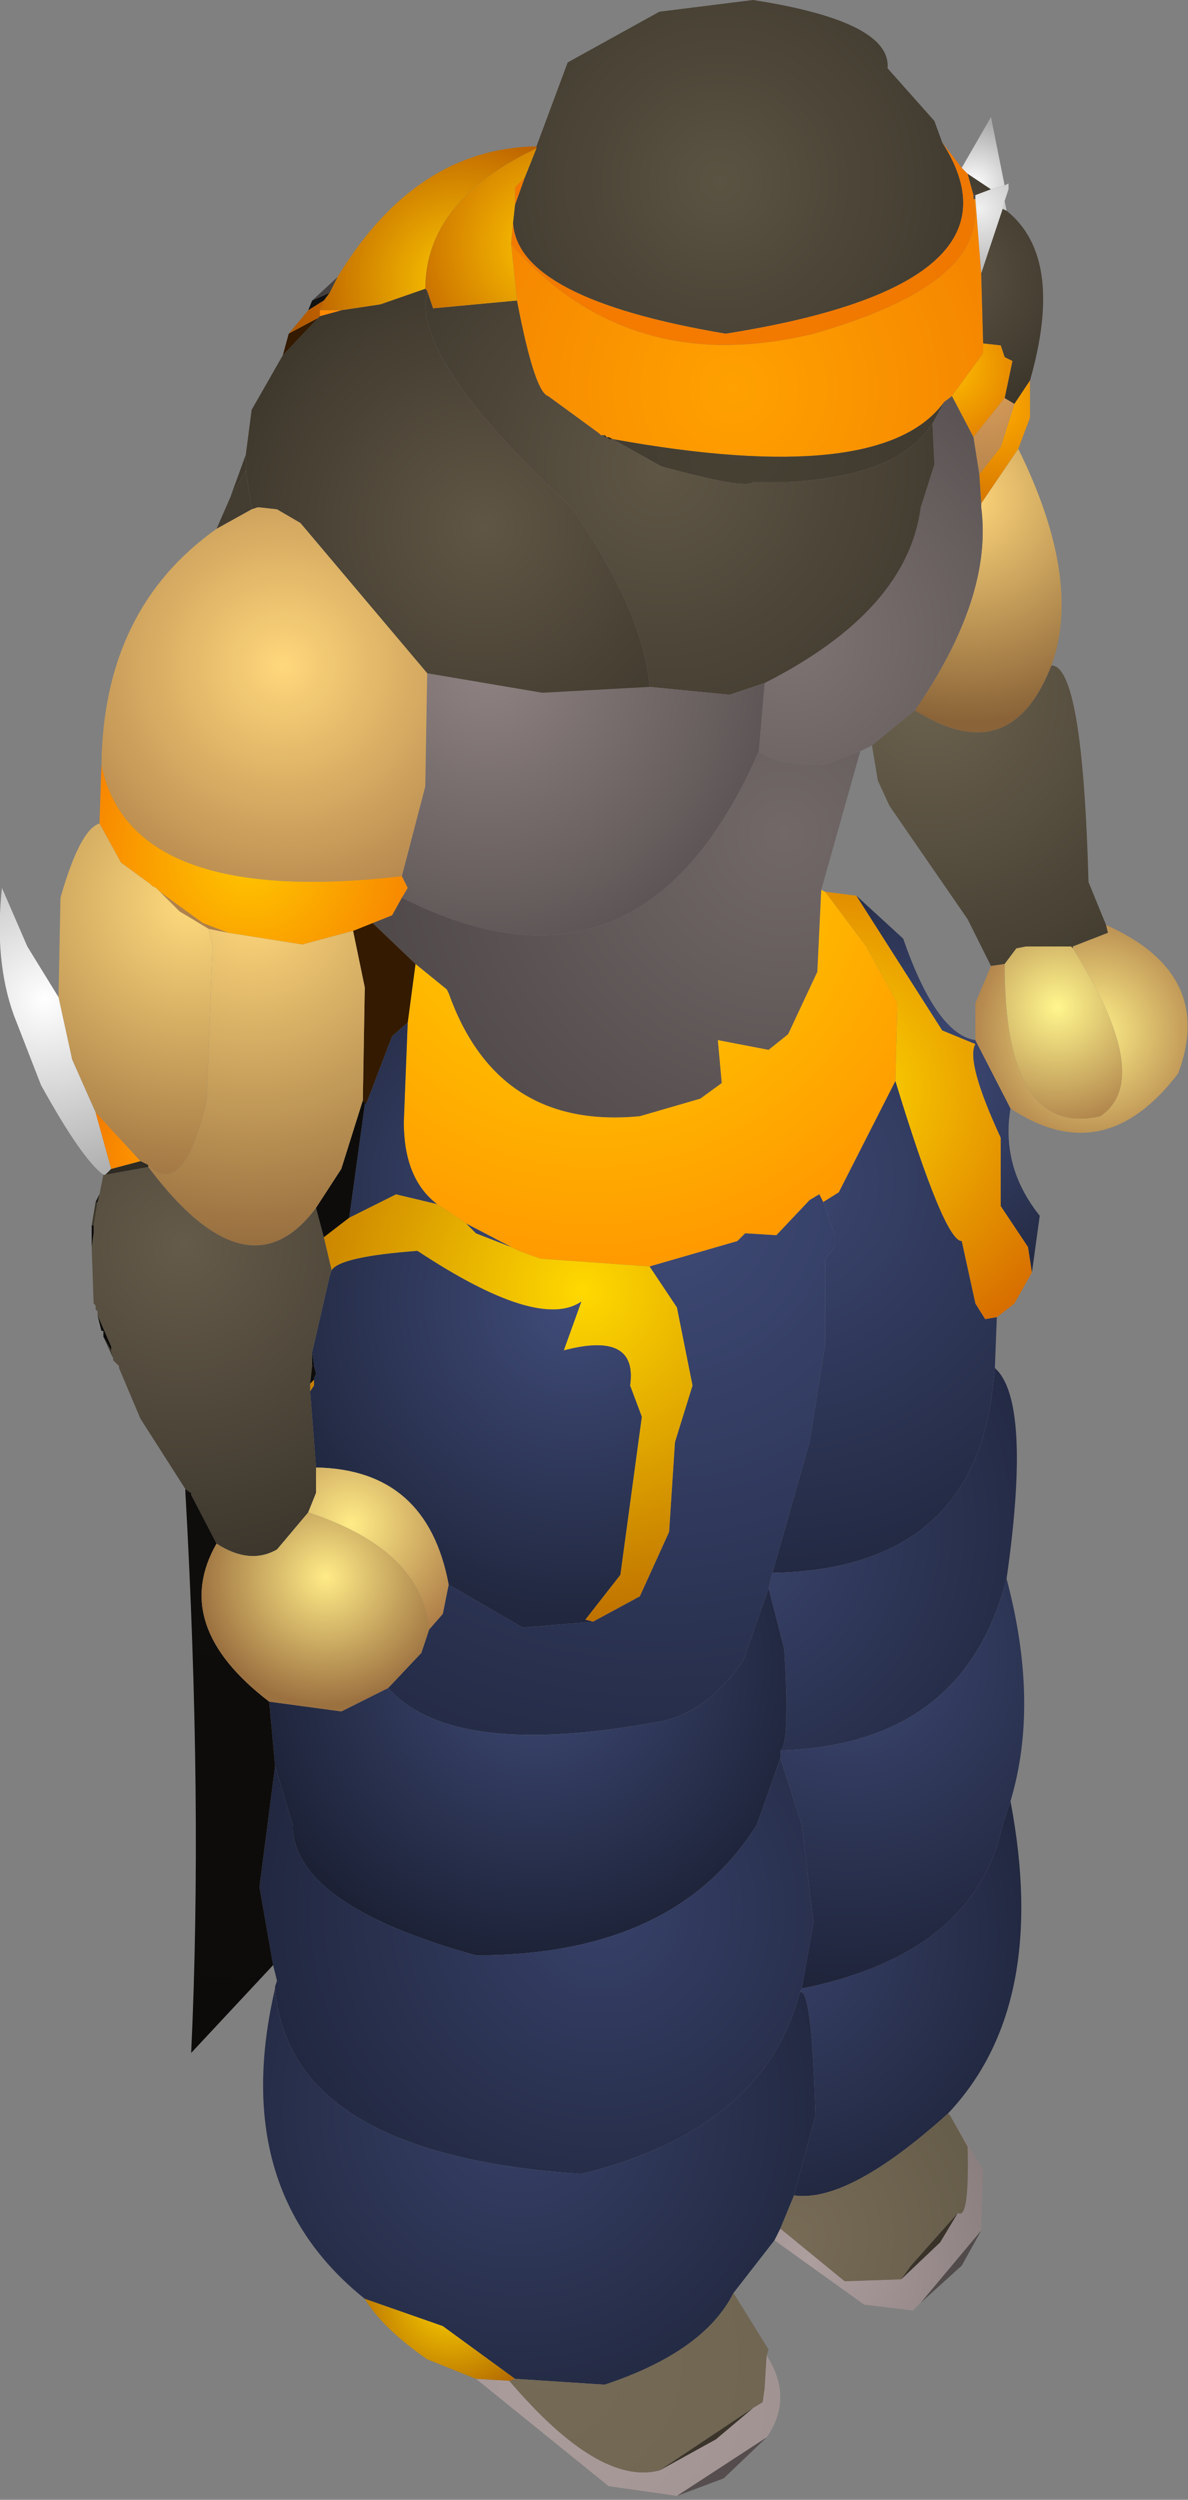 <?xml version="1.0" encoding="UTF-8" standalone="no"?>
<svg xmlns:ffdec="https://www.free-decompiler.com/flash" xmlns:xlink="http://www.w3.org/1999/xlink" ffdec:objectType="shape" height="64.05px" width="30.45px" xmlns="http://www.w3.org/2000/svg">
  <rect width="100%" height="100%" fill="#808080" stroke="none"/>
  <g transform="matrix(1.0, 0.0, 0.0, 1.0, 16.8, 57.15)">
    <path d="M-3.05 -53.4 L-2.25 -55.55 0.1 -56.85 2.5 -57.15 Q6.05 -56.6 5.95 -55.4 L7.15 -54.05 7.35 -53.5 Q9.7 -49.85 1.8 -48.6 -3.55 -49.5 -3.65 -51.45 L-3.6 -51.9 -3.35 -52.6 -3.05 -53.35 -3.05 -53.4" fill="url(#gradient0)" fill-rule="evenodd" stroke="none"/>
    <path d="M8.15 -52.05 L8.2 -52.05 8.35 -50.15 8.4 -48.35 8.4 -48.1 7.6 -47.0 7.4 -46.85 Q5.8 -44.65 -1.1 -45.9 L-1.2 -45.95 -1.25 -45.95 -1.3 -46.0 -1.35 -46.0 -1.4 -46.0 -1.45 -46.05 -2.75 -47.0 Q-3.1 -47.1 -3.55 -49.45 L-3.7 -50.9 Q-0.7 -47.45 4.05 -48.6 8.6 -49.9 8.15 -52.05" fill="url(#gradient1)" fill-rule="evenodd" stroke="none"/>
    <path d="M8.2 -52.15 L8.2 -52.05 8.15 -52.05 8.15 -52.15 8.2 -52.15" fill="url(#gradient2)" fill-rule="evenodd" stroke="none"/>
    <path d="M9.0 -51.75 Q10.5 -50.55 9.6 -47.4 L9.2 -46.8 8.95 -46.95 9.15 -47.9 8.95 -48.0 8.85 -48.3 8.4 -48.35 8.35 -50.15 8.9 -51.8 9.0 -51.75 M8.2 -52.15 L8.15 -52.15 8.0 -52.7 8.6 -52.3 8.2 -52.15" fill="url(#gradient3)" fill-rule="evenodd" stroke="none"/>
    <path d="M-3.35 -52.6 L-3.6 -51.9 -3.6 -52.35 -3.35 -52.6 M-3.65 -51.45 Q-3.55 -49.5 1.8 -48.6 9.7 -49.85 7.35 -53.5 L7.85 -52.85 8.0 -52.7 8.15 -52.15 8.15 -52.05 Q8.6 -49.9 4.05 -48.6 -0.7 -47.45 -3.7 -50.9 L-3.65 -51.45" fill="url(#gradient4)" fill-rule="evenodd" stroke="none"/>
    <path d="M8.95 -52.4 L9.05 -52.45 9.05 -52.3 8.95 -52.0 8.9 -51.8 8.35 -50.15 8.2 -52.05 8.2 -52.15 8.6 -52.3 8.95 -52.4" fill="url(#gradient5)" fill-rule="evenodd" stroke="none"/>
    <path d="M7.85 -52.85 L8.6 -54.15 8.95 -52.4 8.6 -52.3 8.0 -52.7 7.85 -52.85 M8.95 -52.0 L9.0 -51.75 8.9 -51.8 8.95 -52.0" fill="url(#gradient6)" fill-rule="evenodd" stroke="none"/>
    <path d="M9.6 -47.4 L9.6 -46.45 9.3 -45.65 8.35 -44.25 8.3 -45.0 8.85 -45.7 9.2 -46.8 9.6 -47.4" fill="url(#gradient7)" fill-rule="evenodd" stroke="none"/>
    <path d="M9.3 -45.65 Q10.95 -42.3 10.15 -40.1 9.1 -37.4 6.65 -38.95 8.65 -41.85 8.35 -44.15 L8.35 -44.25 9.3 -45.65" fill="url(#gradient8)" fill-rule="evenodd" stroke="none"/>
    <path d="M7.6 -47.0 L8.4 -48.1 8.4 -48.35 8.85 -48.3 8.95 -48.0 9.15 -47.9 8.95 -46.95 8.15 -45.95 7.6 -47.0" fill="url(#gradient9)" fill-rule="evenodd" stroke="none"/>
    <path d="M8.15 -45.95 L8.95 -46.95 9.2 -46.8 8.85 -45.7 8.3 -45.0 8.15 -45.95" fill="url(#gradient10)" fill-rule="evenodd" stroke="none"/>
    <path d="M7.6 -47.0 L8.15 -45.95 8.3 -45.0 8.35 -44.25 8.35 -44.15 Q8.65 -41.85 6.65 -38.95 L5.55 -38.05 5.25 -37.9 4.3 -37.55 Q3.05 -37.55 2.65 -37.9 L2.8 -39.65 Q6.45 -41.5 6.8 -44.15 L7.15 -45.25 7.1 -46.3 7.4 -46.85 7.6 -47.0" fill="url(#gradient11)" fill-rule="evenodd" stroke="none"/>
    <path d="M7.4 -46.85 L7.1 -46.3 Q6.25 -44.95 3.4 -44.8 L2.5 -44.8 Q2.35 -44.6 0.15 -45.2 L-1.1 -45.9 Q5.8 -44.65 7.4 -46.85 M-1.35 -46.0 L-1.3 -46.0 -1.3 -45.95 -1.35 -46.0 M-1.25 -45.95 L-1.2 -45.95 -1.2 -45.9 -1.25 -45.95" fill="url(#gradient12)" fill-rule="evenodd" stroke="none"/>
    <path d="M7.1 -46.3 L7.15 -45.25 6.8 -44.15 Q6.45 -41.5 2.8 -39.65 L1.9 -39.35 -0.15 -39.55 Q-0.3 -41.45 -2.15 -44.15 -6.3 -48.0 -5.85 -49.7 L-5.7 -49.25 -3.55 -49.45 Q-3.1 -47.1 -2.75 -47.0 L-1.45 -46.05 -1.4 -46.0 -1.35 -46.0 -1.3 -45.95 -1.25 -45.95 -1.2 -45.9 -1.1 -45.9 0.15 -45.2 Q2.35 -44.6 2.5 -44.8 L3.4 -44.8 Q6.25 -44.95 7.1 -46.3" fill="url(#gradient13)" fill-rule="evenodd" stroke="none"/>
    <path d="M2.8 -39.65 L2.65 -37.9 Q-0.35 -31.05 -6.5 -34.15 L-6.35 -34.4 -6.5 -34.7 -5.9 -37.0 -5.85 -39.9 -2.9 -39.4 -0.15 -39.55 1.9 -39.35 2.8 -39.65" fill="url(#gradient14)" fill-rule="evenodd" stroke="none"/>
    <path d="M10.15 -40.1 Q10.95 -40.1 11.1 -34.55 L11.55 -33.45 11.6 -33.25 10.7 -32.9 10.7 -32.85 10.65 -32.9 9.5 -32.9 9.25 -32.85 8.95 -32.45 8.6 -32.4 8.0 -33.6 6.0 -36.5 5.7 -37.15 5.55 -38.05 6.65 -38.95 Q9.1 -37.4 10.15 -40.1" fill="url(#gradient15)" fill-rule="evenodd" stroke="none"/>
    <path d="M2.65 -37.9 Q3.05 -37.55 4.3 -37.55 L5.25 -37.9 4.25 -34.35 4.15 -32.25 3.4 -30.65 2.9 -30.25 1.6 -30.5 1.7 -29.4 1.15 -29.0 -0.4 -28.55 Q-4.05 -28.2 -5.3 -31.7 L-5.35 -31.8 -6.15 -32.45 -7.25 -33.5 -6.75 -33.7 -6.5 -34.15 Q-0.35 -31.05 2.65 -37.9" fill="url(#gradient16)" fill-rule="evenodd" stroke="none"/>
    <path d="M9.65 -24.55 L9.2 -23.75 8.75 -23.4 8.45 -23.35 8.2 -23.75 7.85 -25.35 Q7.4 -25.35 6.15 -29.45 L6.2 -31.45 5.4 -32.9 4.35 -34.3 5.15 -34.2 7.35 -30.75 8.2 -30.4 Q7.95 -29.95 8.85 -28.0 L8.85 -26.25 9.55 -25.2 9.65 -24.55" fill="url(#gradient17)" fill-rule="evenodd" stroke="none"/>
    <path d="M9.1 -28.75 Q8.85 -27.25 9.85 -26.0 L9.65 -24.55 9.55 -25.2 8.85 -26.25 8.85 -28.0 Q7.95 -29.95 8.2 -30.4 L7.35 -30.75 5.15 -34.2 6.35 -33.1 Q7.2 -30.65 8.2 -30.5 L9.1 -28.75" fill="url(#gradient18)" fill-rule="evenodd" stroke="none"/>
    <path d="M4.35 -34.3 L5.4 -32.9 6.2 -31.45 6.15 -29.45 4.7 -26.6 4.3 -26.35 4.2 -26.55 3.95 -26.4 3.1 -25.5 2.3 -25.55 2.1 -25.35 -0.15 -24.7 -2.95 -24.9 -3.5 -25.1 -3.7 -25.2 -4.85 -25.8 -5.6 -26.3 Q-6.45 -26.95 -6.45 -28.4 L-6.35 -30.95 -6.15 -32.45 -5.35 -31.8 -5.3 -31.7 Q-4.05 -28.2 -0.4 -28.55 L1.15 -29.0 1.7 -29.4 1.6 -30.5 2.9 -30.25 3.4 -30.65 4.15 -32.25 4.25 -34.35 4.35 -34.3" fill="url(#gradient19)" fill-rule="evenodd" stroke="none"/>
    <path d="M11.55 -33.45 Q14.35 -32.2 13.4 -29.65 11.5 -27.15 9.1 -28.75 L8.2 -30.5 8.2 -31.45 8.6 -32.4 8.95 -32.45 Q8.95 -28.0 11.4 -28.55 12.8 -29.5 10.7 -32.85 L10.7 -32.9 11.6 -33.25 11.55 -33.45" fill="url(#gradient20)" fill-rule="evenodd" stroke="none"/>
    <path d="M-0.15 -24.7 L2.1 -25.35 2.3 -25.55 3.1 -25.5 3.95 -26.4 4.2 -26.55 4.3 -26.35 4.6 -25.5 4.6 -25.2 4.35 -24.9 4.35 -22.7 3.95 -20.2 3.0 -16.85 2.9 -16.45 2.25 -14.6 Q1.35 -13.3 0.15 -13.05 -5.2 -12.05 -6.85 -13.9 L-6.0 -14.8 -5.8 -15.4 -5.45 -15.8 -5.3 -16.55 -3.4 -15.45 -1.6 -15.6 -0.4 -16.25 0.35 -17.9 0.5 -20.2 0.95 -21.65 0.55 -23.65 -0.15 -24.7" fill="url(#gradient21)" fill-rule="evenodd" stroke="none"/>
    <path d="M8.75 -23.4 L8.7 -22.1 8.65 -21.65 Q8.15 -16.95 3.0 -16.85 L3.95 -20.2 4.35 -22.7 4.35 -24.9 4.6 -25.2 4.6 -25.5 4.3 -26.35 4.7 -26.6 6.15 -29.45 Q7.4 -25.35 7.85 -25.35 L8.2 -23.75 8.45 -23.35 8.75 -23.4" fill="url(#gradient22)" fill-rule="evenodd" stroke="none"/>
    <path d="M8.95 -32.45 L9.25 -32.85 9.5 -32.9 10.65 -32.9 10.7 -32.85 Q12.8 -29.5 11.4 -28.55 8.95 -28.0 8.95 -32.45" fill="url(#gradient23)" fill-rule="evenodd" stroke="none"/>
    <path d="M8.7 -22.1 Q9.65 -21.25 9.0 -16.7 7.9 -12.45 3.2 -12.3 3.45 -12.45 3.3 -14.9 L2.9 -16.45 3.0 -16.85 Q8.15 -16.95 8.65 -21.65 L8.7 -22.1" fill="url(#gradient24)" fill-rule="evenodd" stroke="none"/>
    <path d="M-5.6 -26.3 L-4.85 -25.8 -4.6 -25.55 -3.7 -25.2 -3.5 -25.1 -2.95 -24.9 -0.15 -24.7 0.55 -23.65 0.95 -21.65 0.5 -20.2 0.35 -17.9 -0.4 -16.25 -1.6 -15.6 -1.8 -15.65 -0.9 -16.8 -0.35 -20.85 -0.65 -21.65 Q-0.45 -23.05 -2.35 -22.55 L-1.9 -23.8 Q-3.0 -23.05 -6.1 -25.1 -8.1 -24.95 -8.3 -24.6 L-8.5 -25.45 -7.85 -25.95 -6.65 -26.55 -5.6 -26.3 M-8.75 -21.8 L-8.75 -21.65 -8.85 -21.5 -8.85 -21.7 -8.75 -21.8" fill="url(#gradient25)" fill-rule="evenodd" stroke="none"/>
    <path d="M-8.3 -24.6 Q-8.1 -24.95 -6.1 -25.1 -3.0 -23.05 -1.9 -23.8 L-2.35 -22.55 Q-0.45 -23.05 -0.65 -21.65 L-0.35 -20.85 -0.9 -16.8 -1.8 -15.65 -1.6 -15.6 -3.4 -15.45 -5.3 -16.55 Q-5.85 -19.5 -8.7 -19.55 L-8.85 -21.5 -8.75 -21.65 -8.75 -21.8 -8.75 -21.85 -8.7 -21.95 -8.75 -22.15 -8.8 -22.5 -8.35 -24.45 -8.3 -24.6" fill="url(#gradient26)" fill-rule="evenodd" stroke="none"/>
    <path d="M-6.85 -13.9 Q-5.2 -12.05 0.15 -13.05 1.35 -13.3 2.25 -14.6 L2.9 -16.45 3.3 -14.9 Q3.45 -12.45 3.2 -12.3 L3.2 -12.1 2.6 -10.4 Q0.5 -7.05 -4.6 -7.05 -9.3 -8.35 -9.3 -10.4 L-9.75 -11.9 -9.9 -13.55 -8.05 -13.3 -6.85 -13.9" fill="url(#gradient27)" fill-rule="evenodd" stroke="none"/>
    <path d="M9.1 -11.0 Q10.1 -5.75 7.5 -3.0 4.95 -0.7 3.55 -0.9 L4.1 -2.95 Q4.0 -6.3 3.7 -6.1 L3.75 -6.2 Q8.2 -7.1 8.9 -10.4 L9.1 -11.0" fill="url(#gradient28)" fill-rule="evenodd" stroke="none"/>
    <path d="M9.0 -16.7 Q9.85 -13.5 9.1 -11.0 L8.9 -10.4 Q8.2 -7.1 3.75 -6.2 L4.05 -7.9 3.75 -10.4 3.2 -12.1 3.2 -12.3 Q7.9 -12.45 9.0 -16.7" fill="url(#gradient29)" fill-rule="evenodd" stroke="none"/>
    <path d="M-9.75 -6.2 L-9.75 -6.25 -9.7 -6.4 -9.8 -6.8 -10.15 -8.8 -9.75 -11.9 -9.3 -10.4 Q-9.3 -8.35 -4.6 -7.05 0.5 -7.05 2.6 -10.4 L3.2 -12.1 3.75 -10.4 4.05 -7.9 3.75 -6.2 3.7 -6.1 Q2.8 -2.6 -1.9 -1.45 -9.4 -1.95 -9.75 -6.2" fill="url(#gradient30)" fill-rule="evenodd" stroke="none"/>
    <path d="M7.55 -2.95 L8.4 -1.55 8.35 0.0 6.8 1.85 6.6 2.05 5.35 1.9 3.05 0.25 3.2 -0.05 4.85 1.3 6.3 1.25 7.3 0.3 7.75 -0.45 Q8.05 -0.25 8.0 -2.15 L7.55 -2.95" fill="url(#gradient31)" fill-rule="evenodd" stroke="none"/>
    <path d="M7.5 -3.0 L7.55 -2.95 8.0 -2.15 Q8.05 -0.25 7.75 -0.45 L6.55 0.9 6.3 1.25 4.85 1.3 3.2 -0.05 3.55 -0.9 Q4.95 -0.7 7.5 -3.0" fill="url(#gradient32)" fill-rule="evenodd" stroke="none"/>
    <path d="M3.05 0.25 L2.0 1.6 Q1.25 3.1 -1.3 3.95 L-3.6 3.8 -5.45 2.45 -7.45 1.75 Q-10.95 -1.05 -9.75 -6.2 -9.4 -1.95 -1.9 -1.45 2.8 -2.6 3.7 -6.1 4.0 -6.3 4.1 -2.95 L3.55 -0.9 3.2 -0.05 3.05 0.25" fill="url(#gradient33)" fill-rule="evenodd" stroke="none"/>
    <path d="M8.35 0.0 L7.85 0.9 6.8 1.85 8.35 0.0" fill="url(#gradient34)" fill-rule="evenodd" stroke="none"/>
    <path d="M7.75 -0.45 L7.3 0.3 6.3 1.25 6.55 0.9 7.75 -0.45" fill="url(#gradient35)" fill-rule="evenodd" stroke="none"/>
    <path d="M2.0 1.6 L2.9 3.05 2.85 3.2 2.8 4.05 2.75 4.4 2.5 4.55 0.1 6.15 Q-1.45 6.55 -3.75 3.85 L-3.6 3.8 -1.3 3.95 Q1.25 3.1 2.0 1.6" fill="url(#gradient36)" fill-rule="evenodd" stroke="none"/>
    <path d="M2.85 3.2 Q3.55 4.3 2.85 5.3 L0.55 6.8 -1.2 6.55 -4.6 3.8 -3.75 3.85 Q-1.45 6.55 0.1 6.15 L1.55 5.35 2.5 4.55 2.75 4.4 2.8 4.05 2.85 3.2" fill="url(#gradient37)" fill-rule="evenodd" stroke="none"/>
    <path d="M2.85 5.3 L1.75 6.35 0.55 6.8 2.85 5.3" fill="url(#gradient38)" fill-rule="evenodd" stroke="none"/>
    <path d="M2.5 4.55 L1.55 5.35 0.1 6.15 2.5 4.55" fill="url(#gradient39)" fill-rule="evenodd" stroke="none"/>
    <path d="M-3.05 -53.35 L-3.35 -52.6 -3.6 -52.35 -3.6 -51.9 -3.65 -51.45 -3.7 -50.9 -3.55 -49.45 -5.7 -49.25 -5.85 -49.7 -5.9 -49.75 Q-5.9 -52.0 -3.05 -53.35" fill="url(#gradient40)" fill-rule="evenodd" stroke="none"/>
    <path d="M-3.05 -53.4 L-3.05 -53.35 Q-5.9 -52.0 -5.9 -49.75 L-7.05 -49.35 -8.05 -49.2 -8.6 -49.2 -8.5 -49.45 -8.35 -49.65 -8.15 -50.05 Q-6.15 -53.35 -3.05 -53.4" fill="url(#gradient41)" fill-rule="evenodd" stroke="none"/>
    <path d="M-10.5 -45.5 L-10.35 -46.65 -9.55 -48.05 -8.65 -49.0 -8.6 -49.05 -8.05 -49.2 -7.05 -49.35 -5.9 -49.75 -5.85 -49.7 Q-6.3 -48.0 -2.15 -44.15 -0.3 -41.45 -0.15 -39.55 L-2.9 -39.4 -5.85 -39.9 -9.1 -43.75 -9.7 -44.1 -10.15 -44.15 -10.2 -44.15 -10.35 -44.1 -10.35 -44.15 -10.5 -45.1 -10.5 -45.5" fill="url(#gradient42)" fill-rule="evenodd" stroke="none"/>
    <path d="M-1.3 -46.0 L-1.25 -45.95 -1.3 -45.95 -1.3 -46.0 M-1.2 -45.95 L-1.1 -45.9 -1.2 -45.9 -1.2 -45.95" fill="url(#gradient43)" fill-rule="evenodd" stroke="none"/>
    <path d="M-8.9 -49.2 L-8.8 -49.45 -8.35 -49.65 -8.5 -49.45 -8.9 -49.2" fill="url(#gradient44)" fill-rule="evenodd" stroke="none"/>
    <path d="M-8.8 -49.45 L-8.15 -50.05 -8.35 -49.65 -8.8 -49.45" fill="url(#gradient45)" fill-rule="evenodd" stroke="none"/>
    <path d="M-9.4 -48.6 L-8.9 -49.2 -8.5 -49.45 -8.6 -49.2 -8.6 -49.05 -8.65 -49.0 -9.4 -48.6" fill="url(#gradient46)" fill-rule="evenodd" stroke="none"/>
    <path d="M-8.05 -49.2 L-8.6 -49.05 -8.6 -49.2 -8.05 -49.2" fill="url(#gradient47)" fill-rule="evenodd" stroke="none"/>
    <path d="M-9.55 -48.05 L-9.4 -48.6 -8.65 -49.0 -9.55 -48.05 M-6.15 -32.45 L-6.35 -30.95 -6.75 -30.6 -7.4 -28.9 -7.45 -28.9 -7.5 -28.95 -7.45 -31.85 -7.75 -33.3 -7.25 -33.5 -6.15 -32.45" fill="url(#gradient48)" fill-rule="evenodd" stroke="none"/>
    <path d="M-10.9 -44.4 L-10.5 -45.5 -10.5 -45.1 -10.9 -44.4" fill="url(#gradient49)" fill-rule="evenodd" stroke="none"/>
    <path d="M-11.25 -43.6 L-10.9 -44.4 -10.5 -45.1 -10.35 -44.15 -10.35 -44.1 -11.25 -43.6" fill="url(#gradient50)" fill-rule="evenodd" stroke="none"/>
    <path d="M-14.2 -37.55 Q-14.15 -41.55 -11.25 -43.6 L-10.35 -44.1 -10.2 -44.15 -10.15 -44.15 -9.7 -44.1 -9.1 -43.75 -5.85 -39.9 -5.9 -37.0 -6.5 -34.7 Q-13.45 -33.9 -14.2 -37.55 M-12.7 -34.3 L-11.6 -33.5 -10.95 -33.25 -11.45 -33.35 -12.2 -33.8 -12.7 -34.3" fill="url(#gradient51)" fill-rule="evenodd" stroke="none"/>
    <path d="M-14.25 -36.05 L-14.2 -37.55 Q-13.45 -33.9 -6.5 -34.7 L-6.35 -34.4 -6.5 -34.15 -6.75 -33.7 -7.25 -33.5 -7.75 -33.3 -9.05 -32.95 -10.95 -33.25 -11.6 -33.5 -12.7 -34.3 -12.8 -34.4 -12.9 -34.45 -12.95 -34.5 -13.7 -35.05 -14.25 -36.05" fill="url(#gradient52)" fill-rule="evenodd" stroke="none"/>
    <path d="M-15.3 -31.6 L-15.25 -34.15 Q-14.75 -35.9 -14.25 -36.05 L-13.7 -35.05 -12.95 -34.5 -12.9 -34.45 -12.8 -34.4 -12.7 -34.3 -12.2 -33.8 -11.45 -33.35 -11.35 -32.9 -11.5 -28.95 Q-12.1 -26.4 -13.0 -27.3 L-13.2 -27.4 -14.35 -28.65 -14.95 -30.0 -15.3 -31.6" fill="url(#gradient53)" fill-rule="evenodd" stroke="none"/>
    <path d="M-10.95 -33.25 L-9.05 -32.95 -7.75 -33.3 -7.45 -31.85 -7.5 -28.95 -8.05 -27.2 -8.7 -26.2 Q-10.45 -23.85 -13.0 -27.25 L-13.0 -27.3 Q-12.1 -26.4 -11.5 -28.95 L-11.35 -32.9 -11.45 -33.35 -10.95 -33.25" fill="url(#gradient54)" fill-rule="evenodd" stroke="none"/>
    <path d="M-14.15 -27.05 Q-14.7 -27.45 -15.75 -29.35 L-16.45 -31.15 Q-16.95 -32.55 -16.75 -34.4 L-16.1 -32.9 -15.3 -31.6 -14.95 -30.0 -14.35 -28.65 -13.95 -27.2 -14.1 -27.05 -14.15 -27.05" fill="url(#gradient55)" fill-rule="evenodd" stroke="none"/>
    <path d="M-12.05 -19.0 L-13.2 -20.8 -13.75 -22.1 -13.75 -22.15 -13.85 -22.25 -13.9 -22.3 -13.9 -22.35 -13.95 -22.55 -13.95 -22.65 -14.3 -23.45 -14.3 -23.55 -14.35 -23.6 -14.35 -23.7 -14.4 -23.75 -14.45 -25.2 -14.4 -25.55 -14.4 -25.75 -14.3 -26.35 -14.25 -26.55 -14.15 -27.05 -14.1 -27.05 -13.0 -27.25 Q-10.45 -23.85 -8.7 -26.2 L-8.5 -25.45 -8.3 -24.6 -8.35 -24.45 -8.8 -22.5 -8.8 -22.15 -8.85 -21.7 -8.85 -21.5 -8.7 -19.55 -8.7 -18.9 -8.9 -18.4 -9.7 -17.45 Q-10.4 -17.05 -11.25 -17.6 L-11.9 -18.85 -11.9 -18.9 -12.05 -19.0" fill="url(#gradient56)" fill-rule="evenodd" stroke="none"/>
    <path d="M-13.2 -27.4 L-13.0 -27.3 -13.0 -27.25 -14.1 -27.05 -13.95 -27.2 -13.2 -27.4" fill="url(#gradient57)" fill-rule="evenodd" stroke="none"/>
    <path d="M-14.45 -25.2 L-14.45 -25.75 -14.4 -25.75 -14.4 -25.55 -14.45 -25.2" fill="url(#gradient58)" fill-rule="evenodd" stroke="none"/>
    <path d="M-14.45 -25.75 L-14.35 -26.35 -14.3 -26.35 -14.4 -25.75 -14.45 -25.75" fill="url(#gradient59)" fill-rule="evenodd" stroke="none"/>
    <path d="M-14.35 -26.35 L-14.25 -26.55 -14.3 -26.35 -14.35 -26.35" fill="url(#gradient60)" fill-rule="evenodd" stroke="none"/>
    <path d="M-14.35 -28.65 L-13.2 -27.4 -13.95 -27.2 -14.35 -28.65" fill="url(#gradient61)" fill-rule="evenodd" stroke="none"/>
    <path d="M-6.35 -30.95 L-6.45 -28.4 Q-6.45 -26.95 -5.6 -26.3 L-6.65 -26.55 -7.85 -25.95 -7.45 -28.85 -7.4 -28.9 -6.75 -30.6 -6.35 -30.95 M-4.85 -25.8 L-3.7 -25.2 -4.6 -25.55 -4.85 -25.8" fill="url(#gradient62)" fill-rule="evenodd" stroke="none"/>
    <path d="M-7.45 -28.85 L-7.45 -28.9 -7.4 -28.9 -7.45 -28.85" fill="url(#gradient63)" fill-rule="evenodd" stroke="none"/>
    <path d="M-9.8 -6.8 L-11.9 -4.55 Q-11.6 -10.95 -12.05 -18.95 L-11.9 -18.9 -11.9 -18.85 -11.25 -17.6 Q-12.45 -15.5 -9.9 -13.55 L-9.75 -11.9 -10.15 -8.8 -9.8 -6.8 M-8.75 -22.15 L-8.7 -21.95 -8.75 -21.85 -8.75 -21.8 -8.85 -21.7 -8.8 -22.15 -8.75 -22.15 M-8.7 -26.2 L-8.05 -27.2 -7.5 -28.95 -7.45 -28.9 -7.45 -28.85 -7.85 -25.95 -8.5 -25.45 -8.7 -26.2" fill="url(#gradient64)" fill-rule="evenodd" stroke="none"/>
    <path d="M-8.8 -22.5 L-8.75 -22.15 -8.8 -22.15 -8.8 -22.5" fill="url(#gradient65)" fill-rule="evenodd" stroke="none"/>
    <path d="M-8.9 -18.4 Q-6.0 -17.45 -5.8 -15.4 L-6.0 -14.8 -6.85 -13.9 -8.05 -13.3 -9.9 -13.55 Q-12.45 -15.5 -11.25 -17.6 -10.4 -17.05 -9.7 -17.45 L-8.9 -18.4" fill="url(#gradient66)" fill-rule="evenodd" stroke="none"/>
    <path d="M-8.7 -19.55 Q-5.85 -19.5 -5.3 -16.55 L-5.45 -15.8 -5.8 -15.4 Q-6.0 -17.45 -8.9 -18.4 L-8.7 -18.9 -8.7 -19.55" fill="url(#gradient67)" fill-rule="evenodd" stroke="none"/>
    <path d="M-12.05 -18.95 L-12.05 -19.0 -11.9 -18.9 -12.05 -18.95 M-14.15 -22.9 L-14.15 -23.05 -14.2 -23.05 -14.3 -23.45 -13.95 -22.65 -13.95 -22.55 -14.15 -22.9" fill="url(#gradient68)" fill-rule="evenodd" stroke="none"/>
    <path d="M-13.9 -22.35 L-14.15 -22.9 -13.95 -22.55 -13.9 -22.35" fill="url(#gradient69)" fill-rule="evenodd" stroke="none"/>
    <path d="M-4.6 3.8 L-5.85 3.3 Q-7.0 2.5 -7.45 1.75 L-5.45 2.45 -3.6 3.8 -3.75 3.85 -4.6 3.8" fill="url(#gradient70)" fill-rule="evenodd" stroke="none"/>
  </g>
  <defs>
    <radialGradient cx="0" cy="0" gradientTransform="matrix(0.008, 0.0, 0.0, 0.008, 1.65, -52.5)" gradientUnits="userSpaceOnUse" id="gradient0" r="819.2" spreadMethod="pad">
      <stop offset="0.0" stop-color="#5b5342"/>
      <stop offset="1.0" stop-color="#403a2f"/>
    </radialGradient>
    <radialGradient cx="0" cy="0" gradientTransform="matrix(0.01, 0.0, 0.0, 0.01, 2.0, -47.2)" gradientUnits="userSpaceOnUse" id="gradient1" r="819.2" spreadMethod="pad">
      <stop offset="0.0" stop-color="#ffa100"/>
      <stop offset="1.0" stop-color="#f38100"/>
    </radialGradient>
    <radialGradient cx="0" cy="0" gradientTransform="matrix(9.0E-4, 0.0, 0.0, 9.0E-4, 8.3, -52.25)" gradientUnits="userSpaceOnUse" id="gradient2" r="819.2" spreadMethod="pad">
      <stop offset="0.0" stop-color="#494949"/>
      <stop offset="1.0" stop-color="#3d3d3d"/>
    </radialGradient>
    <radialGradient cx="0" cy="0" gradientTransform="matrix(0.005, 0.0, 0.0, 0.005, 7.6, -50.05)" gradientUnits="userSpaceOnUse" id="gradient3" r="819.2" spreadMethod="pad">
      <stop offset="0.0" stop-color="#5c5343"/>
      <stop offset="1.0" stop-color="#363026"/>
    </radialGradient>
    <radialGradient cx="0" cy="0" gradientTransform="matrix(0.011, 0.0, 0.0, 0.011, -0.2, -48.65)" gradientUnits="userSpaceOnUse" id="gradient4" r="819.2" spreadMethod="pad">
      <stop offset="0.0" stop-color="#f57b00"/>
      <stop offset="1.0" stop-color="#ef7800"/>
    </radialGradient>
    <radialGradient cx="0" cy="0" gradientTransform="matrix(0.003, 0.0, 0.0, 0.003, 8.3, -51.8)" gradientUnits="userSpaceOnUse" id="gradient5" r="819.2" spreadMethod="pad">
      <stop offset="0.0" stop-color="#f0f0f0"/>
      <stop offset="1.0" stop-color="#9c9c9c"/>
    </radialGradient>
    <radialGradient cx="0" cy="0" gradientTransform="matrix(0.002, 0.0, 0.0, 0.002, 8.15, -52.4)" gradientUnits="userSpaceOnUse" id="gradient6" r="819.2" spreadMethod="pad">
      <stop offset="0.0" stop-color="#ffffff"/>
      <stop offset="1.0" stop-color="#aaaaaa"/>
    </radialGradient>
    <radialGradient cx="0" cy="0" gradientTransform="matrix(0.004, 0.0, 0.0, 0.004, 8.7, -46.75)" gradientUnits="userSpaceOnUse" id="gradient7" r="819.2" spreadMethod="pad">
      <stop offset="0.0" stop-color="#ffac00"/>
      <stop offset="1.0" stop-color="#ca6600"/>
    </radialGradient>
    <radialGradient cx="0" cy="0" gradientTransform="matrix(0.007, 0.0, 0.0, 0.007, 7.95, -44.4)" gradientUnits="userSpaceOnUse" id="gradient8" r="819.2" spreadMethod="pad">
      <stop offset="0.0" stop-color="#ffd77b"/>
      <stop offset="1.0" stop-color="#8a6338"/>
    </radialGradient>
    <radialGradient cx="0" cy="0" gradientTransform="matrix(0.003, 0.0, 0.0, 0.003, 7.45, -47.75)" gradientUnits="userSpaceOnUse" id="gradient9" r="819.2" spreadMethod="pad">
      <stop offset="0.0" stop-color="#ffc000"/>
      <stop offset="1.0" stop-color="#dd7300"/>
    </radialGradient>
    <radialGradient cx="0" cy="0" gradientTransform="matrix(0.003, 0.0, 0.0, 0.003, 8.35, -47.4)" gradientUnits="userSpaceOnUse" id="gradient10" r="819.2" spreadMethod="pad">
      <stop offset="0.0" stop-color="#db9f5b"/>
      <stop offset="1.0" stop-color="#b8854c"/>
    </radialGradient>
    <radialGradient cx="0" cy="0" gradientTransform="matrix(0.009, 0.0, 0.0, 0.009, 3.45, -40.8)" gradientUnits="userSpaceOnUse" id="gradient11" r="819.2" spreadMethod="pad">
      <stop offset="0.0" stop-color="#7f7474"/>
      <stop offset="1.0" stop-color="#5b5353"/>
    </radialGradient>
    <radialGradient cx="0" cy="0" gradientTransform="matrix(0.007, 0.0, 0.0, 0.007, 2.05, -45.75)" gradientUnits="userSpaceOnUse" id="gradient12" r="819.2" spreadMethod="pad">
      <stop offset="0.0" stop-color="#474134"/>
      <stop offset="1.0" stop-color="#40392e"/>
    </radialGradient>
    <radialGradient cx="0" cy="0" gradientTransform="matrix(0.01, 0.0, 0.0, 0.01, 0.15, -45.15)" gradientUnits="userSpaceOnUse" id="gradient13" r="819.2" spreadMethod="pad">
      <stop offset="0.0" stop-color="#5f5645"/>
      <stop offset="1.0" stop-color="#3f392e"/>
    </radialGradient>
    <radialGradient cx="0" cy="0" gradientTransform="matrix(0.009, 0.0, 0.0, 0.009, -4.3, -40.05)" gradientUnits="userSpaceOnUse" id="gradient14" r="819.2" spreadMethod="pad">
      <stop offset="0.0" stop-color="#8f8282"/>
      <stop offset="1.0" stop-color="#5d5555"/>
    </radialGradient>
    <radialGradient cx="0" cy="0" gradientTransform="matrix(0.01, 0.0, 0.0, 0.01, 7.0, -39.35)" gradientUnits="userSpaceOnUse" id="gradient15" r="819.2" spreadMethod="pad">
      <stop offset="0.0" stop-color="#6b614e"/>
      <stop offset="1.0" stop-color="#413b2f"/>
    </radialGradient>
    <radialGradient cx="0" cy="0" gradientTransform="matrix(0.014, 0.0, 0.0, 0.014, 3.3, -35.8)" gradientUnits="userSpaceOnUse" id="gradient16" r="819.2" spreadMethod="pad">
      <stop offset="0.0" stop-color="#726868"/>
      <stop offset="1.0" stop-color="#4e4747"/>
    </radialGradient>
    <radialGradient cx="0" cy="0" gradientTransform="matrix(0.009, 0.0, 0.0, 0.009, 4.45, -29.2)" gradientUnits="userSpaceOnUse" id="gradient17" r="819.2" spreadMethod="pad">
      <stop offset="0.0" stop-color="#ffdd00"/>
      <stop offset="1.0" stop-color="#d66b00"/>
    </radialGradient>
    <radialGradient cx="0" cy="0" gradientTransform="matrix(0.008, 0.0, 0.0, 0.008, 6.85, -29.6)" gradientUnits="userSpaceOnUse" id="gradient18" r="819.2" spreadMethod="pad">
      <stop offset="0.0" stop-color="#404c7a"/>
      <stop offset="1.0" stop-color="#1e2439"/>
    </radialGradient>
    <radialGradient cx="0" cy="0" gradientTransform="matrix(0.014, 0.0, 0.0, 0.014, -1.6, -35.2)" gradientUnits="userSpaceOnUse" id="gradient19" r="819.2" spreadMethod="pad">
      <stop offset="0.0" stop-color="#ffda00"/>
      <stop offset="1.0" stop-color="#ff9400"/>
    </radialGradient>
    <radialGradient cx="0" cy="0" gradientTransform="matrix(0.004, 0.0, 0.0, 0.004, 11.2, -30.75)" gradientUnits="userSpaceOnUse" id="gradient20" r="819.2" spreadMethod="pad">
      <stop offset="0.0" stop-color="#fff18a"/>
      <stop offset="1.0" stop-color="#ae7e48"/>
    </radialGradient>
    <radialGradient cx="0" cy="0" gradientTransform="matrix(0.02, 0.0, 0.0, 0.02, 0.05, -26.55)" gradientUnits="userSpaceOnUse" id="gradient21" r="819.2" spreadMethod="pad">
      <stop offset="0.0" stop-color="#3f4b78"/>
      <stop offset="1.0" stop-color="#222841"/>
    </radialGradient>
    <radialGradient cx="0" cy="0" gradientTransform="matrix(0.014, 0.0, 0.0, 0.014, 3.15, -26.9)" gradientUnits="userSpaceOnUse" id="gradient22" r="819.2" spreadMethod="pad">
      <stop offset="0.0" stop-color="#3c4771"/>
      <stop offset="1.0" stop-color="#1f253c"/>
    </radialGradient>
    <radialGradient cx="0" cy="0" gradientTransform="matrix(0.004, 0.0, 0.0, 0.004, 10.3, -31.35)" gradientUnits="userSpaceOnUse" id="gradient23" r="819.2" spreadMethod="pad">
      <stop offset="0.0" stop-color="#fff68d"/>
      <stop offset="1.0" stop-color="#aa7b46"/>
    </radialGradient>
    <radialGradient cx="0" cy="0" gradientTransform="matrix(0.011, 0.0, 0.0, 0.011, 1.45, -18.05)" gradientUnits="userSpaceOnUse" id="gradient24" r="819.2" spreadMethod="pad">
      <stop offset="0.0" stop-color="#3b466f"/>
      <stop offset="1.0" stop-color="#222841"/>
    </radialGradient>
    <radialGradient cx="0" cy="0" gradientTransform="matrix(0.011, 0.0, 0.0, 0.011, -1.85, -24.1)" gradientUnits="userSpaceOnUse" id="gradient25" r="819.2" spreadMethod="pad">
      <stop offset="0.0" stop-color="#ffd900"/>
      <stop offset="1.0" stop-color="#bb6b00"/>
    </radialGradient>
    <radialGradient cx="0" cy="0" gradientTransform="matrix(0.01, 0.0, 0.0, 0.01, -2.05, -23.85)" gradientUnits="userSpaceOnUse" id="gradient26" r="819.2" spreadMethod="pad">
      <stop offset="0.0" stop-color="#404c7a"/>
      <stop offset="1.0" stop-color="#20273e"/>
    </radialGradient>
    <radialGradient cx="0" cy="0" gradientTransform="matrix(0.01, 0.0, 0.0, 0.01, -3.05, -14.55)" gradientUnits="userSpaceOnUse" id="gradient27" r="819.2" spreadMethod="pad">
      <stop offset="0.0" stop-color="#3e4a76"/>
      <stop offset="1.0" stop-color="#1a1f32"/>
    </radialGradient>
    <radialGradient cx="0" cy="0" gradientTransform="matrix(0.009, 0.0, 0.0, 0.009, 2.8, -7.6)" gradientUnits="userSpaceOnUse" id="gradient28" r="819.2" spreadMethod="pad">
      <stop offset="0.0" stop-color="#39436b"/>
      <stop offset="1.0" stop-color="#20263d"/>
    </radialGradient>
    <radialGradient cx="0" cy="0" gradientTransform="matrix(0.011, 0.0, 0.0, 0.011, 5.0, -14.7)" gradientUnits="userSpaceOnUse" id="gradient29" r="819.2" spreadMethod="pad">
      <stop offset="0.0" stop-color="#3c4771"/>
      <stop offset="1.0" stop-color="#1d2237"/>
    </radialGradient>
    <radialGradient cx="0" cy="0" gradientTransform="matrix(0.011, 0.0, 0.0, 0.011, -1.4, -8.2)" gradientUnits="userSpaceOnUse" id="gradient30" r="819.2" spreadMethod="pad">
      <stop offset="0.0" stop-color="#374169"/>
      <stop offset="1.0" stop-color="#21273f"/>
    </radialGradient>
    <radialGradient cx="0" cy="0" gradientTransform="matrix(0.007, 0.0, 0.0, 0.007, 3.9, 0.7)" gradientUnits="userSpaceOnUse" id="gradient31" r="819.2" spreadMethod="pad">
      <stop offset="0.0" stop-color="#ae9f9f"/>
      <stop offset="1.0" stop-color="#867a7a"/>
    </radialGradient>
    <radialGradient cx="0" cy="0" gradientTransform="matrix(0.006, 0.0, 0.0, 0.006, 3.5, 0.15)" gradientUnits="userSpaceOnUse" id="gradient32" r="819.2" spreadMethod="pad">
      <stop offset="0.0" stop-color="#776b56"/>
      <stop offset="1.0" stop-color="#665d4a"/>
    </radialGradient>
    <radialGradient cx="0" cy="0" gradientTransform="matrix(0.01, 0.0, 0.0, 0.01, -3.5, -3.1)" gradientUnits="userSpaceOnUse" id="gradient33" r="819.2" spreadMethod="pad">
      <stop offset="0.0" stop-color="#374168"/>
      <stop offset="1.0" stop-color="#222840"/>
    </radialGradient>
    <radialGradient cx="0" cy="0" gradientTransform="matrix(0.004, 0.0, 0.0, 0.004, 6.45, 2.0)" gradientUnits="userSpaceOnUse" id="gradient34" r="819.2" spreadMethod="pad">
      <stop offset="0.0" stop-color="#524b4b"/>
      <stop offset="1.0" stop-color="#514a4a"/>
    </radialGradient>
    <radialGradient cx="0" cy="0" gradientTransform="matrix(0.002, 0.0, 0.0, 0.002, 7.15, 0.05)" gradientUnits="userSpaceOnUse" id="gradient35" r="819.2" spreadMethod="pad">
      <stop offset="0.0" stop-color="#383228"/>
      <stop offset="1.0" stop-color="#383228"/>
    </radialGradient>
    <radialGradient cx="0" cy="0" gradientTransform="matrix(0.007, 0.0, 0.0, 0.007, -2.9, 3.3)" gradientUnits="userSpaceOnUse" id="gradient36" r="819.2" spreadMethod="pad">
      <stop offset="0.0" stop-color="#756a55"/>
      <stop offset="1.0" stop-color="#706652"/>
    </radialGradient>
    <radialGradient cx="0" cy="0" gradientTransform="matrix(0.007, 0.0, 0.0, 0.007, -2.6, 3.9)" gradientUnits="userSpaceOnUse" id="gradient37" r="819.2" spreadMethod="pad">
      <stop offset="0.0" stop-color="#ac9d9d"/>
      <stop offset="1.0" stop-color="#a29393"/>
    </radialGradient>
    <radialGradient cx="0" cy="0" gradientTransform="matrix(0.004, 0.0, 0.0, 0.004, 0.3, 6.8)" gradientUnits="userSpaceOnUse" id="gradient38" r="819.2" spreadMethod="pad">
      <stop offset="0.0" stop-color="#574f4f"/>
      <stop offset="1.0" stop-color="#544c4c"/>
    </radialGradient>
    <radialGradient cx="0" cy="0" gradientTransform="matrix(0.004, 0.0, 0.0, 0.004, -0.1, 6.1)" gradientUnits="userSpaceOnUse" id="gradient39" r="819.2" spreadMethod="pad">
      <stop offset="0.0" stop-color="#3b352b"/>
      <stop offset="1.0" stop-color="#393329"/>
    </radialGradient>
    <radialGradient cx="0" cy="0" gradientTransform="matrix(0.005, 0.0, 0.0, 0.005, -2.75, -50.85)" gradientUnits="userSpaceOnUse" id="gradient40" r="819.2" spreadMethod="pad">
      <stop offset="0.0" stop-color="#ffc800"/>
      <stop offset="1.0" stop-color="#bf5f00"/>
    </radialGradient>
    <radialGradient cx="0" cy="0" gradientTransform="matrix(0.005, 0.0, 0.0, 0.005, -5.0, -49.95)" gradientUnits="userSpaceOnUse" id="gradient41" r="819.2" spreadMethod="pad">
      <stop offset="0.0" stop-color="#ffcb00"/>
      <stop offset="1.0" stop-color="#b95d00"/>
    </radialGradient>
    <radialGradient cx="0" cy="0" gradientTransform="matrix(0.009, 0.0, 0.0, 0.009, -4.4, -43.65)" gradientUnits="userSpaceOnUse" id="gradient42" r="819.2" spreadMethod="pad">
      <stop offset="0.0" stop-color="#605645"/>
      <stop offset="1.0" stop-color="#3b352a"/>
    </radialGradient>
    <radialGradient cx="0" cy="0" gradientTransform="matrix(0.007, 0.0, 0.0, 0.007, -2.8, -47.1)" gradientUnits="userSpaceOnUse" id="gradient43" r="819.2" spreadMethod="pad">
      <stop offset="0.0" stop-color="#331a00"/>
      <stop offset="1.0" stop-color="#331a00"/>
    </radialGradient>
    <radialGradient cx="0" cy="0" gradientTransform="matrix(0.004, 0.0, 0.0, 0.004, -8.95, -46.8)" gradientUnits="userSpaceOnUse" id="gradient44" r="819.2" spreadMethod="pad">
      <stop offset="0.0" stop-color="#121111"/>
      <stop offset="1.0" stop-color="#121111"/>
    </radialGradient>
    <radialGradient cx="0" cy="0" gradientTransform="matrix(0.002, 0.0, 0.0, 0.002, -7.7, -50.25)" gradientUnits="userSpaceOnUse" id="gradient45" r="819.2" spreadMethod="pad">
      <stop offset="0.0" stop-color="#4a4444"/>
      <stop offset="1.0" stop-color="#413c3c"/>
    </radialGradient>
    <radialGradient cx="0" cy="0" gradientTransform="matrix(0.002, 0.0, 0.0, 0.002, -8.0, -49.6)" gradientUnits="userSpaceOnUse" id="gradient46" r="819.2" spreadMethod="pad">
      <stop offset="0.0" stop-color="#c76400"/>
      <stop offset="1.0" stop-color="#ad5700"/>
    </radialGradient>
    <radialGradient cx="0" cy="0" gradientTransform="matrix(0.002, 0.0, 0.0, 0.002, -8.65, -49.3)" gradientUnits="userSpaceOnUse" id="gradient47" r="819.2" spreadMethod="pad">
      <stop offset="0.0" stop-color="#ff8a00"/>
      <stop offset="1.0" stop-color="#ff8900"/>
    </radialGradient>
    <radialGradient cx="0" cy="0" gradientTransform="matrix(0.026, 0.0, 0.0, 0.026, -6.45, -28.8)" gradientUnits="userSpaceOnUse" id="gradient48" r="819.2" spreadMethod="pad">
      <stop offset="0.0" stop-color="#331a00"/>
      <stop offset="1.0" stop-color="#331a00"/>
    </radialGradient>
    <radialGradient cx="0" cy="0" gradientTransform="matrix(0.004, 0.0, 0.0, 0.004, -10.1, -46.0)" gradientUnits="userSpaceOnUse" id="gradient49" r="819.2" spreadMethod="pad">
      <stop offset="0.0" stop-color="#413b2f"/>
      <stop offset="1.0" stop-color="#3b352b"/>
    </radialGradient>
    <radialGradient cx="0" cy="0" gradientTransform="matrix(0.004, 0.0, 0.0, 0.004, -9.75, -44.95)" gradientUnits="userSpaceOnUse" id="gradient50" r="819.2" spreadMethod="pad">
      <stop offset="0.0" stop-color="#443d31"/>
      <stop offset="1.0" stop-color="#413b2f"/>
    </radialGradient>
    <radialGradient cx="0" cy="0" gradientTransform="matrix(0.009, 0.0, 0.0, 0.009, -9.55, -40.1)" gradientUnits="userSpaceOnUse" id="gradient51" r="819.2" spreadMethod="pad">
      <stop offset="0.0" stop-color="#ffd77b"/>
      <stop offset="1.0" stop-color="#a97a46"/>
    </radialGradient>
    <radialGradient cx="0" cy="0" gradientTransform="matrix(0.006, 0.0, 0.0, 0.006, -10.4, -35.2)" gradientUnits="userSpaceOnUse" id="gradient52" r="819.2" spreadMethod="pad">
      <stop offset="0.0" stop-color="#ffc700"/>
      <stop offset="1.0" stop-color="#f67c00"/>
    </radialGradient>
    <radialGradient cx="0" cy="0" gradientTransform="matrix(0.009, 0.0, 0.0, 0.009, -11.9, -34.05)" gradientUnits="userSpaceOnUse" id="gradient53" r="819.2" spreadMethod="pad">
      <stop offset="0.0" stop-color="#ffdb7d"/>
      <stop offset="1.0" stop-color="#9f7341"/>
    </radialGradient>
    <radialGradient cx="0" cy="0" gradientTransform="matrix(0.011, 0.0, 0.0, 0.011, -10.35, -34.0)" gradientUnits="userSpaceOnUse" id="gradient54" r="819.2" spreadMethod="pad">
      <stop offset="0.0" stop-color="#ffd87c"/>
      <stop offset="1.0" stop-color="#946b3d"/>
    </radialGradient>
    <radialGradient cx="0" cy="0" gradientTransform="matrix(0.007, 0.0, 0.0, 0.007, -15.65, -31.55)" gradientUnits="userSpaceOnUse" id="gradient55" r="819.2" spreadMethod="pad">
      <stop offset="0.0" stop-color="#ffffff"/>
      <stop offset="1.0" stop-color="#9d9d9d"/>
    </radialGradient>
    <radialGradient cx="0" cy="0" gradientTransform="matrix(0.01, 0.0, 0.0, 0.01, -12.1, -25.25)" gradientUnits="userSpaceOnUse" id="gradient56" r="819.2" spreadMethod="pad">
      <stop offset="0.0" stop-color="#655b4a"/>
      <stop offset="1.0" stop-color="#3c362c"/>
    </radialGradient>
    <radialGradient cx="0" cy="0" gradientTransform="matrix(0.002, 0.0, 0.0, 0.002, -13.3, -27.25)" gradientUnits="userSpaceOnUse" id="gradient57" r="819.2" spreadMethod="pad">
      <stop offset="0.0" stop-color="#302c23"/>
      <stop offset="1.0" stop-color="#2c2820"/>
    </radialGradient>
    <radialGradient cx="0" cy="0" gradientTransform="matrix(0.002, 0.0, 0.0, 0.002, -14.3, -25.35)" gradientUnits="userSpaceOnUse" id="gradient58" r="819.2" spreadMethod="pad">
      <stop offset="0.0" stop-color="#0c0b09"/>
      <stop offset="1.0" stop-color="#0c0b09"/>
    </radialGradient>
    <radialGradient cx="0" cy="0" gradientTransform="matrix(0.002, 0.0, 0.0, 0.002, -14.5, -25.4)" gradientUnits="userSpaceOnUse" id="gradient59" r="819.2" spreadMethod="pad">
      <stop offset="0.0" stop-color="#433c30"/>
      <stop offset="1.0" stop-color="#332f25"/>
    </radialGradient>
    <radialGradient cx="0" cy="0" gradientTransform="matrix(0.002, 0.0, 0.0, 0.002, -14.4, -26.15)" gradientUnits="userSpaceOnUse" id="gradient60" r="819.2" spreadMethod="pad">
      <stop offset="0.0" stop-color="#0c0b09"/>
      <stop offset="1.0" stop-color="#0c0b09"/>
    </radialGradient>
    <radialGradient cx="0" cy="0" gradientTransform="matrix(0.002, 0.0, 0.0, 0.002, -13.15, -27.65)" gradientUnits="userSpaceOnUse" id="gradient61" r="819.2" spreadMethod="pad">
      <stop offset="0.0" stop-color="#ff9600"/>
      <stop offset="1.0" stop-color="#f07800"/>
    </radialGradient>
    <radialGradient cx="0" cy="0" gradientTransform="matrix(0.007, 0.0, 0.0, 0.007, -2.75, -26.65)" gradientUnits="userSpaceOnUse" id="gradient62" r="819.2" spreadMethod="pad">
      <stop offset="0.0" stop-color="#3f4b78"/>
      <stop offset="1.0" stop-color="#28304c"/>
    </radialGradient>
    <radialGradient cx="0" cy="0" gradientTransform="matrix(0.005, 0.0, 0.0, 0.005, -7.6, -28.55)" gradientUnits="userSpaceOnUse" id="gradient63" r="819.2" spreadMethod="pad">
      <stop offset="0.0" stop-color="#08090e"/>
      <stop offset="1.0" stop-color="#08090e"/>
    </radialGradient>
    <radialGradient cx="0" cy="0" gradientTransform="matrix(0.02, 0.0, 0.0, 0.02, -10.65, -18.75)" gradientUnits="userSpaceOnUse" id="gradient64" r="819.2" spreadMethod="pad">
      <stop offset="0.0" stop-color="#0f0d0b"/>
      <stop offset="1.0" stop-color="#0c0b09"/>
    </radialGradient>
    <radialGradient cx="0" cy="0" gradientTransform="matrix(0.002, 0.0, 0.0, 0.002, -8.95, -23.7)" gradientUnits="userSpaceOnUse" id="gradient65" r="819.2" spreadMethod="pad">
      <stop offset="0.0" stop-color="#08090e"/>
      <stop offset="1.0" stop-color="#08090e"/>
    </radialGradient>
    <radialGradient cx="0" cy="0" gradientTransform="matrix(0.004, 0.0, 0.0, 0.004, -8.45, -16.75)" gradientUnits="userSpaceOnUse" id="gradient66" r="819.2" spreadMethod="pad">
      <stop offset="0.0" stop-color="#ffeb87"/>
      <stop offset="1.0" stop-color="#9c7140"/>
    </radialGradient>
    <radialGradient cx="0" cy="0" gradientTransform="matrix(0.004, 0.0, 0.0, 0.004, -7.8, -18.1)" gradientUnits="userSpaceOnUse" id="gradient67" r="819.2" spreadMethod="pad">
      <stop offset="0.0" stop-color="#ffec87"/>
      <stop offset="1.0" stop-color="#af7f49"/>
    </radialGradient>
    <radialGradient cx="0" cy="0" gradientTransform="matrix(0.006, 0.0, 0.0, 0.006, -13.7, -22.8)" gradientUnits="userSpaceOnUse" id="gradient68" r="819.2" spreadMethod="pad">
      <stop offset="0.0" stop-color="#0c0b09"/>
      <stop offset="1.0" stop-color="#0c0b09"/>
    </radialGradient>
    <radialGradient cx="0" cy="0" gradientTransform="matrix(0.004, 0.0, 0.0, 0.004, -14.5, -24.0)" gradientUnits="userSpaceOnUse" id="gradient69" r="819.2" spreadMethod="pad">
      <stop offset="0.0" stop-color="#413b2f"/>
      <stop offset="1.0" stop-color="#373128"/>
    </radialGradient>
    <radialGradient cx="0" cy="0" gradientTransform="matrix(0.004, 0.0, 0.0, 0.004, -5.25, 1.7)" gradientUnits="userSpaceOnUse" id="gradient70" r="819.2" spreadMethod="pad">
      <stop offset="0.0" stop-color="#ffd600"/>
      <stop offset="1.0" stop-color="#a15000"/>
    </radialGradient>
  </defs>
</svg>
